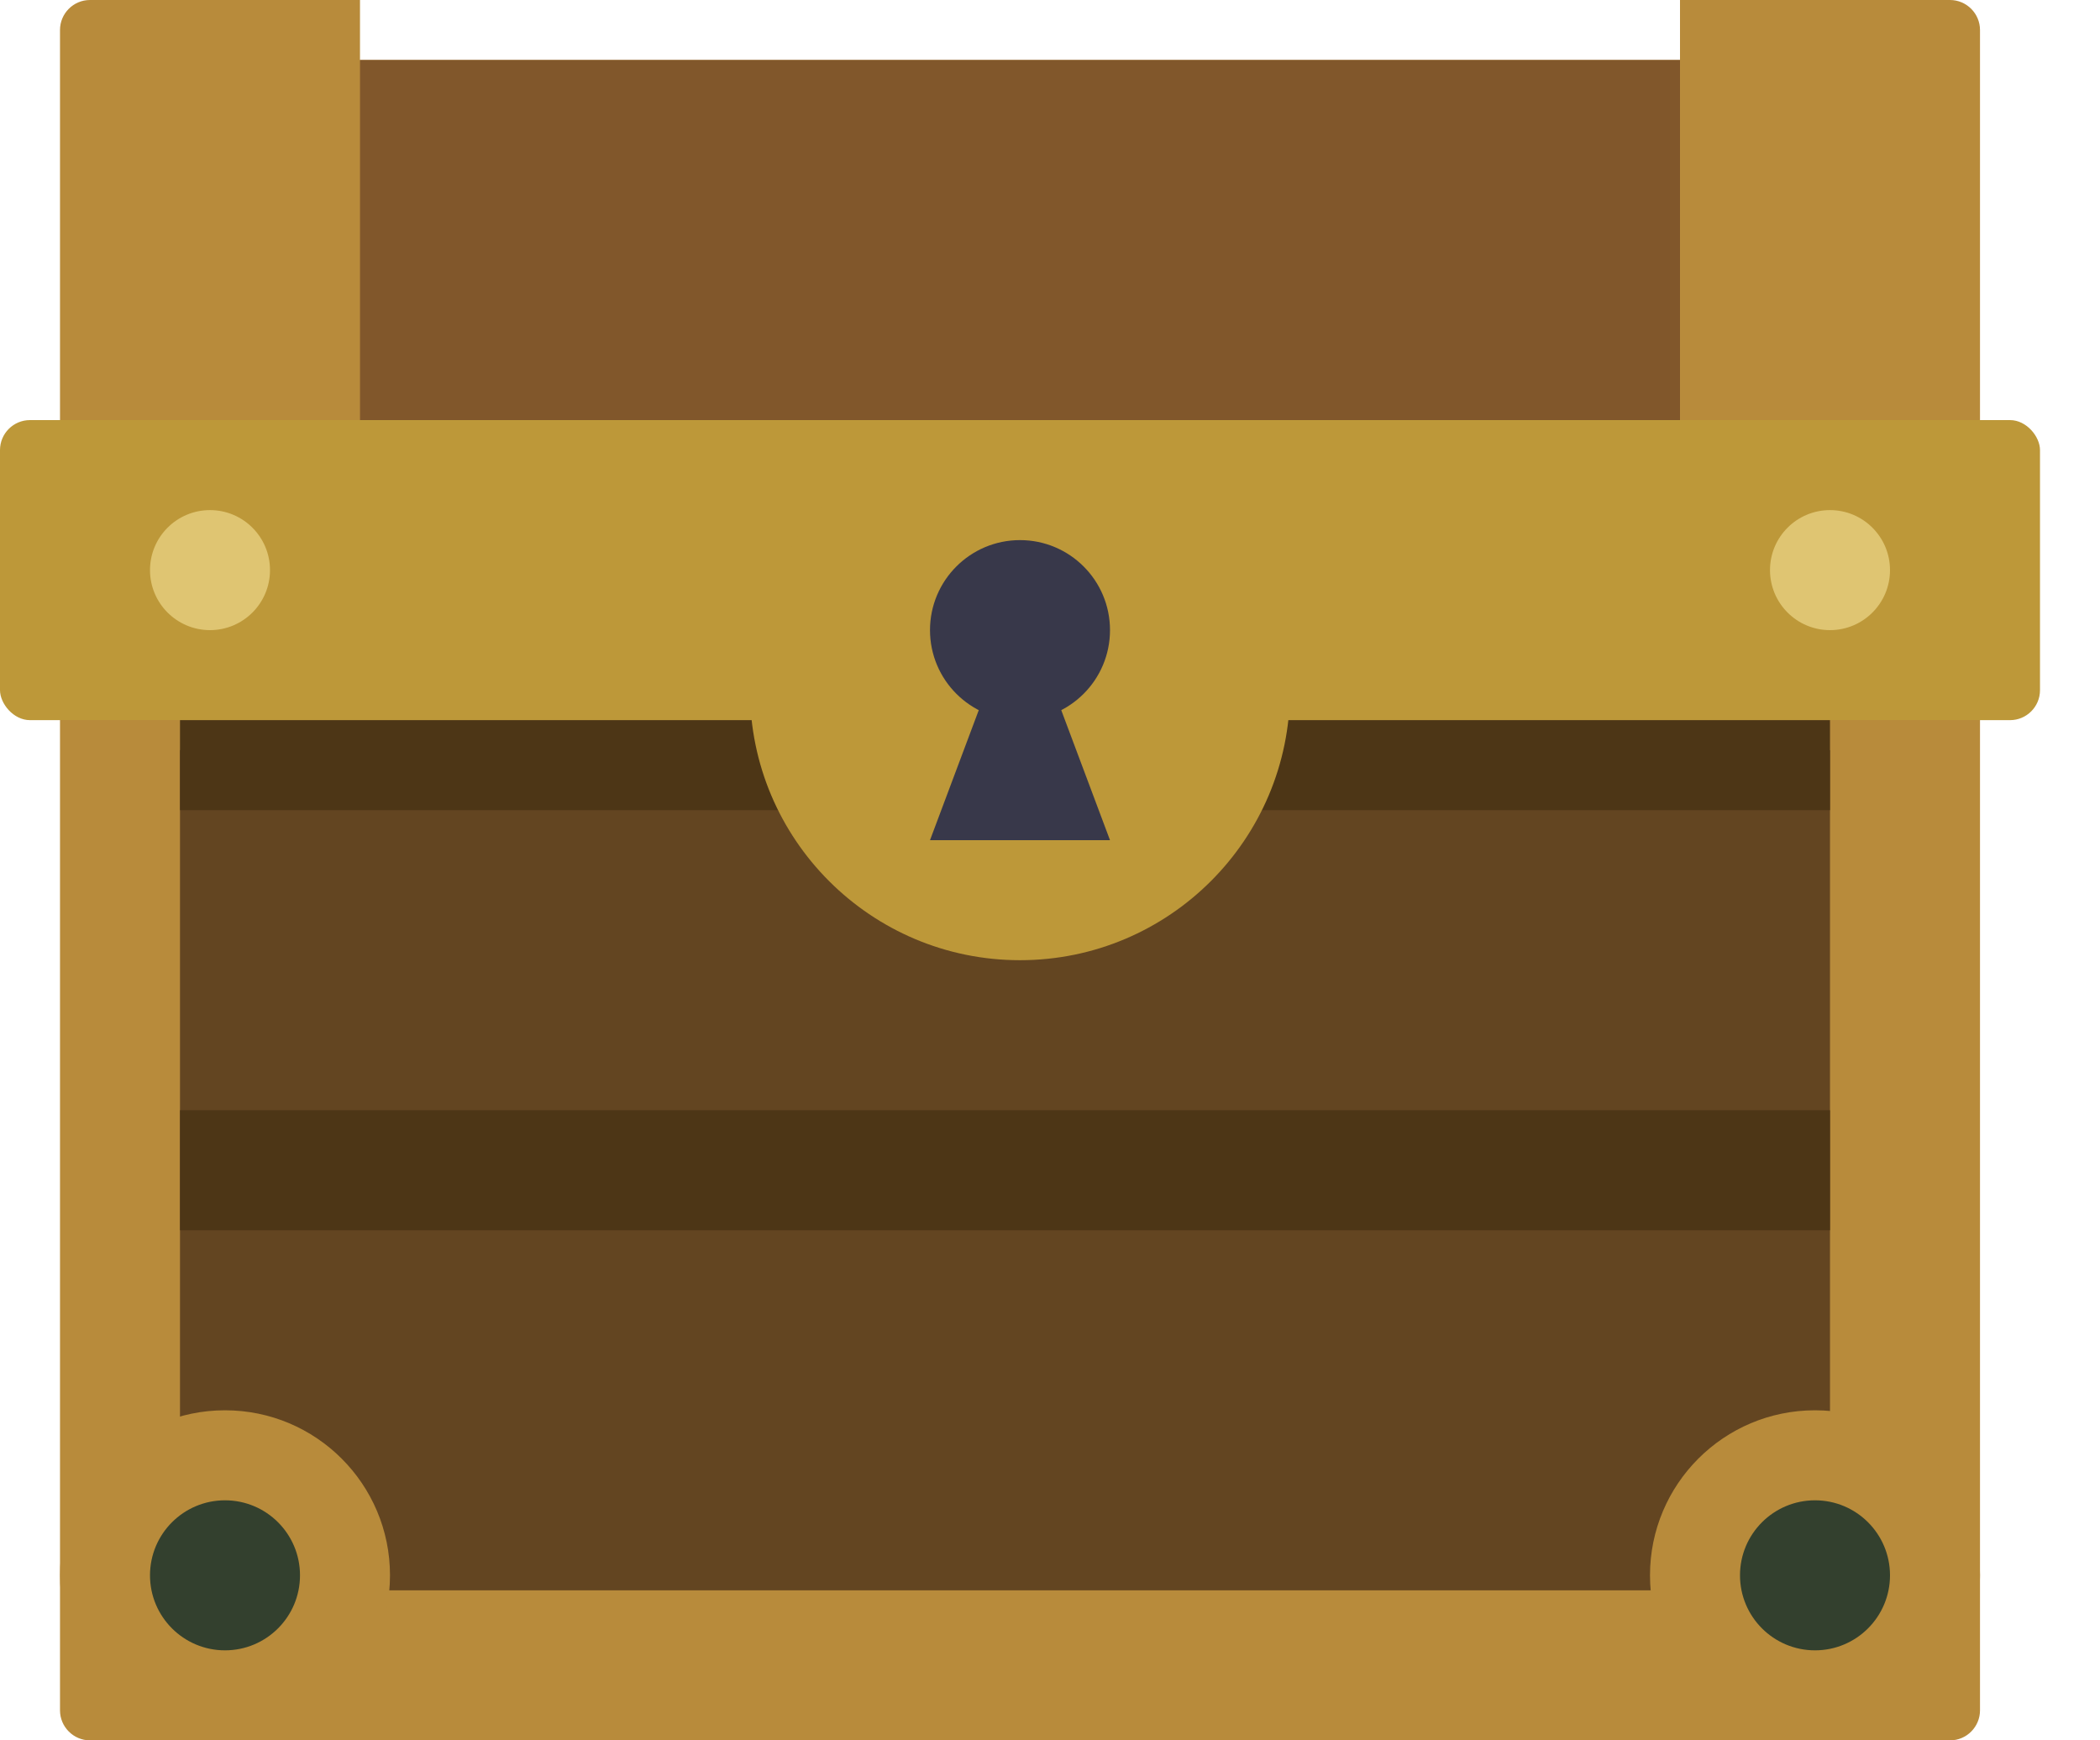 <?xml version="1.0" encoding="UTF-8" standalone="no"?>
<svg width="175px" height="145px" viewBox="0 0 175 145" version="1.1" xmlns="http://www.w3.org/2000/svg" xmlns:xlink="http://www.w3.org/1999/xlink" xmlns:sketch="http://www.bohemiancoding.com/sketch/ns">
    <!-- Generator: Sketch 3.1.1 (8761) - http://www.bohemiancoding.com/sketch -->
    <title>logo</title>
    <desc>Created with Sketch.</desc>
    <defs></defs>
    <g id="Page-1" stroke="none" stroke-width="1" fill="none" fill-rule="evenodd" sketch:type="MSPage">
        <g id="logo" sketch:type="MSLayerGroup">
            <g id="Rectangle-1-+-Rectangle-2" sketch:type="MSShapeGroup">
                <path d="M140,0 L162.503,0 C163.871,0 165,1.12 165,2.501 L165,142.499 C165,143.875 163.882,145 162.503,145 L7.497,145 C6.129,145 5,143.88 5,142.499 L5,2.501 C5,1.125 6.118,0 7.497,0 L30,0 L30,5 L140,5 L140,4.4408921e-16 Z" id="Rectangle-1" fill="#B88B3B"></path>
                <rect id="Rectangle-3" fill="#634521" x="15" y="62.5" width="137.5" height="70"></rect>
                <rect id="Rectangle-6" fill="#4D3616" x="15" y="57.5" width="137.5" height="10"></rect>
                <rect id="Rectangle-5" fill="#4D3616" x="15" y="92.5" width="137.5" height="10"></rect>
                <rect id="Rectangle-2" fill="#BD9839" x="0" y="35" width="170" height="25" rx="2.5"></rect>
            </g>
            <g id="Oval-1-+-Oval-3" transform="translate(5, 117.5)" sketch:type="MSShapeGroup">
                <circle id="Oval-1" fill="#B88B3B" cx="13.75" cy="13.75" r="13.75"></circle>
                <circle id="Oval-3" fill="#33402E" cx="13.75" cy="13.75" r="6.25"></circle>
            </g>
            <g id="Oval-2-+-Oval-4" transform="translate(137.5, 117.5)" sketch:type="MSShapeGroup">
                <circle id="Oval-2" fill="#B88B3B" cx="13.75" cy="13.75" r="13.75"></circle>
                <circle id="Oval-4" fill="#33402E" cx="13.75" cy="13.75" r="6.25"></circle>
            </g>
            <circle id="Oval-5" fill="#DFC572" sketch:type="MSShapeGroup" cx="152.5" cy="47.5" r="5"></circle>
            <circle id="Oval-6" fill="#DFC572" sketch:type="MSShapeGroup" cx="17.5" cy="47.5" r="5"></circle>
            <rect id="Rectangle-4" fill="#81572B" sketch:type="MSShapeGroup" x="30" y="5" width="110" height="30"></rect>
            <g id="Oval-8-+-Triangle-1" transform="translate(62.5, 35)" sketch:type="MSShapeGroup">
                <circle id="Oval-7" fill="#BD9839" cx="22.5" cy="22.5" r="22.5"></circle>
                <g transform="translate(15, 10)" fill="#38384A">
                    <circle id="Oval-8" cx="7.5" cy="7.5" r="7.5"></circle>
                    <polygon id="Triangle-1" points="7.5 5 15 25 0 25 "></polygon>
                </g>
            </g>
        </g>
    </g>
</svg>
